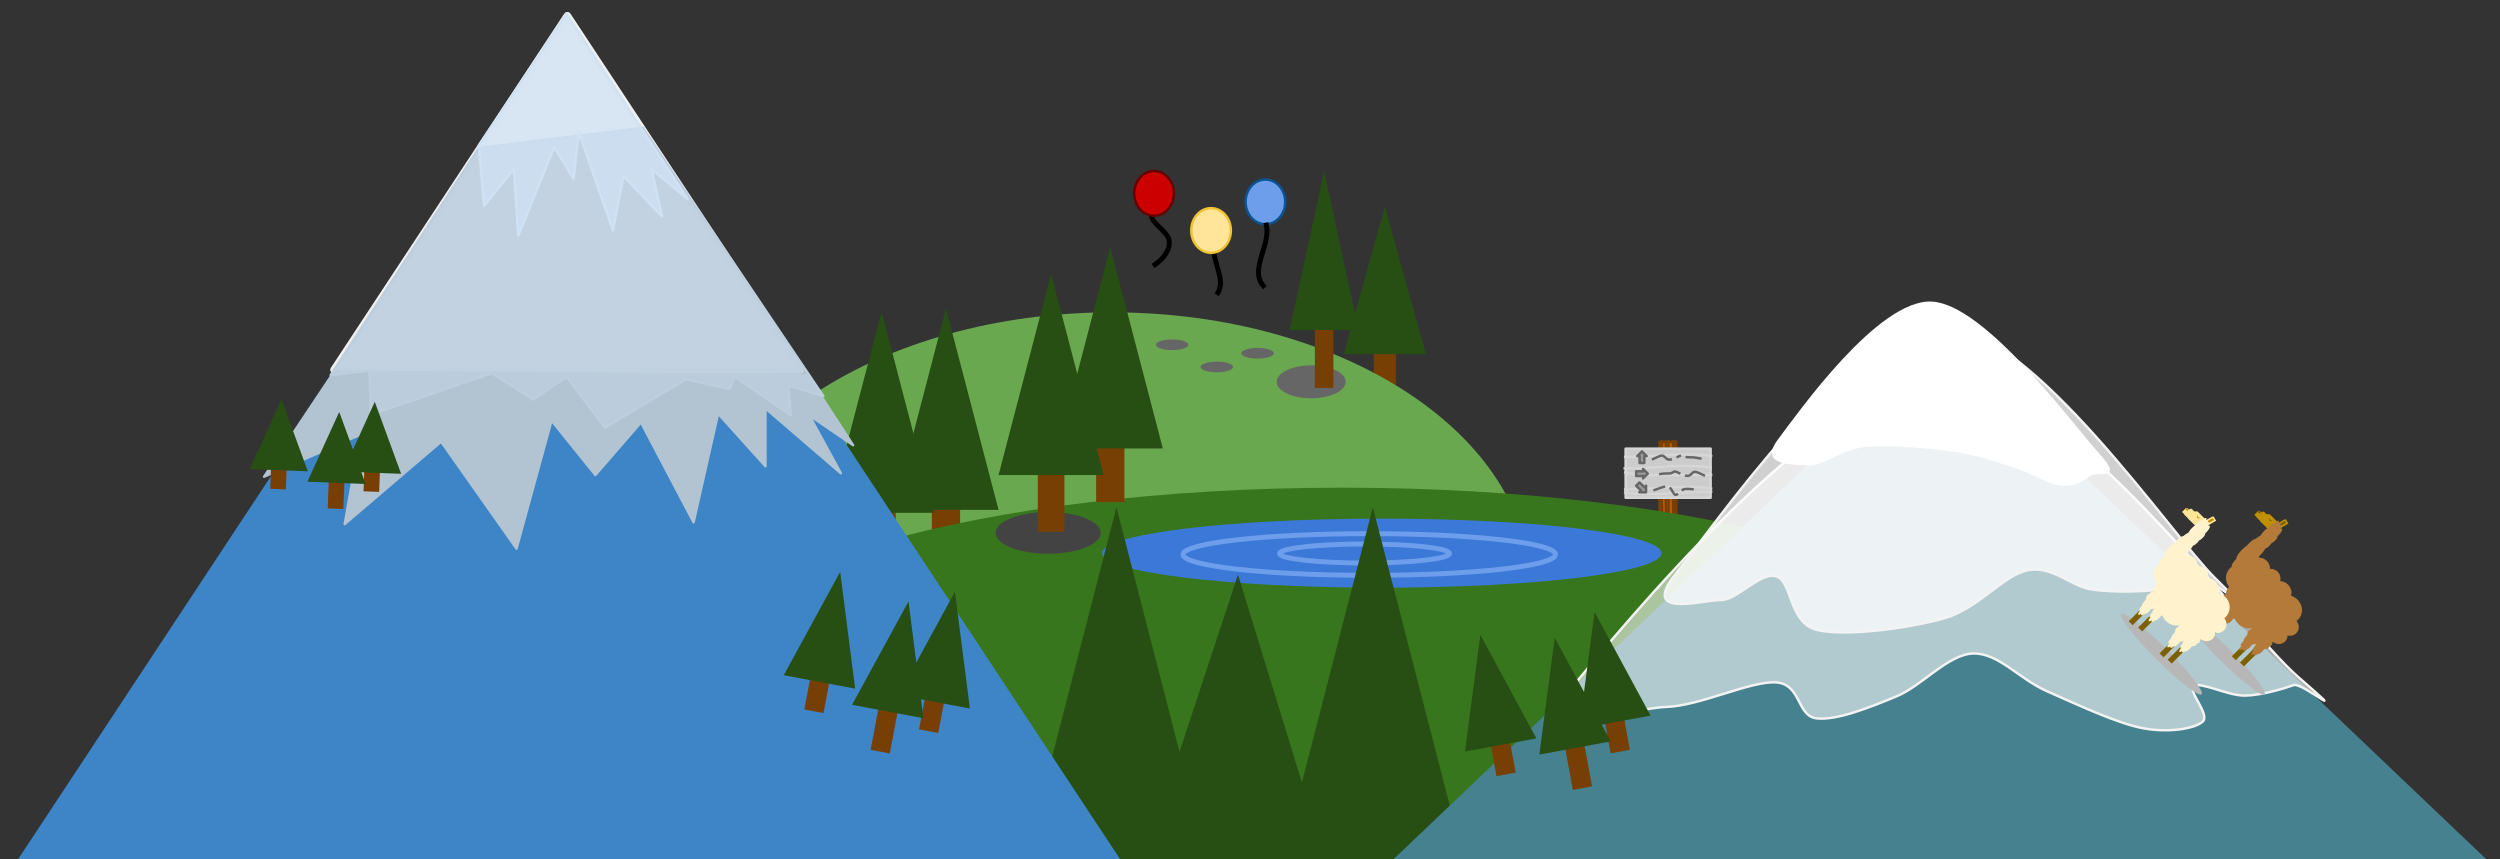 <svg viewBox="0.0 0.0 1014.097 348.462" fill="none" stroke-linecap="square" stroke-miterlimit="10" xmlns="http://www.w3.org/2000/svg"><rect x="0.0" y="0.0" width="1014.097" height="348.462" fill="#333333" stroke="none"/><clipPath id="a"><path d="M0 0h1014.097v348.462H0V0z"/></clipPath><g clip-path="url(#a)"><path d="M0 0h1014.097v348.462H0z"/><path fill="#b45f06" d="M673.15 216.632v-37.399H680v37.4z"/><path stroke="#783f04" stroke-linejoin="round" stroke-linecap="butt" d="M673.15 216.632v-37.399H680v37.4z"/><path d="M675.903 217.016c0-12.596-.686-25.315-.123-37.786"/><path stroke="#783f04" stroke-linejoin="round" stroke-linecap="butt" d="M675.903 217.016c0-12.596-.686-25.315-.123-37.786"/><path d="M676.816 179.032c-.152 12.587.38 25.38-.334 37.774"/><path stroke="#783f04" stroke-linejoin="round" stroke-linecap="butt" d="M676.816 179.032c-.152 12.587.38 25.38-.334 37.774"/><path d="M678.84 216.826c0-12.596-.687-25.316-.123-37.786"/><path stroke="#783f04" stroke-linejoin="round" stroke-linecap="butt" d="M678.84 216.826c0-12.596-.687-25.316-.123-37.786"/><path d="M679.157 179.04c0 12.596.686 25.316.123 37.786"/><path stroke="#783f04" stroke-linejoin="round" stroke-linecap="butt" d="M679.157 179.04c0 12.596.686 25.316.123 37.786"/><path d="M674.296 216.826c0-12.596-.686-25.316-.122-37.786"/><path stroke="#783f04" stroke-linejoin="round" stroke-linecap="butt" d="M674.296 216.826c0-12.596-.686-25.316-.122-37.786"/><path fill="#ccc" d="M659.415 181.996h34.488V201.9h-34.488z"/><path stroke="#d6d6d6" stroke-linejoin="round" stroke-linecap="butt" d="M659.415 181.996h34.488V201.9h-34.488z"/><path d="M659.06 189.996c11.616 0 23.346-1.994 34.846-.357"/><path stroke="#d6d6d6" stroke-linejoin="round" stroke-linecap="butt" d="M659.06 189.996c11.616 0 23.346-1.994 34.846-.357"/><path d="M694.089 192.648c-11.608-.443-23.405 1.104-34.835-.971"/><path stroke="#d6d6d6" stroke-linejoin="round" stroke-linecap="butt" d="M694.089 192.648c-11.608-.443-23.405 1.104-34.835-.971"/><path d="M659.237 198.527c11.615 0 23.345-1.994 34.845-.357"/><path stroke="#d6d6d6" stroke-linejoin="round" stroke-linecap="butt" d="M659.237 198.527c11.615 0 23.345-1.994 34.845-.357"/><path d="M694.082 199.449c-11.616 0-23.346 1.994-34.845.357"/><path stroke="#d6d6d6" stroke-linejoin="round" stroke-linecap="butt" d="M694.082 199.449c-11.616 0-23.346 1.994-34.845.357"/><path d="M659.237 185.328c11.615 0 23.345-1.995 34.845-.357"/><path stroke="#d6d6d6" stroke-linejoin="round" stroke-linecap="butt" d="M659.237 185.328c11.615 0 23.345-1.995 34.845-.357"/><path fill="#999" d="M665.092 187.836v-2.82h-.952l1.905-1.905 1.906 1.906h-.953v2.819z"/><path stroke="#666" stroke-linejoin="round" stroke-linecap="butt" d="M665.092 187.836v-2.82h-.952l1.905-1.905 1.906 1.906h-.953v2.819z"/><path fill="#999" d="M663.683 191.185h2.819v-.953l1.905 1.906-1.905 1.905v-.953h-2.82z"/><path stroke="#666" stroke-linejoin="round" stroke-linecap="butt" d="M663.683 191.185h2.819v-.953l1.905 1.906-1.905 1.905v-.953h-2.82z"/><path fill="#999" d="M665.045 195.684l1.984 1.984.677-.677v2.709h-2.708l.677-.677-1.984-1.985z"/><path stroke="#666" stroke-linejoin="round" stroke-linecap="butt" d="M665.045 195.684l1.984 1.984.677-.677v2.709h-2.708l.677-.677-1.984-1.985z"/><path d="M670.528 186.235c.607-.237 2.65-1.438 3.643-1.423.993.015 1.542 1.29 2.312 1.512.77.222 1.406.088 2.31-.179.904-.266 2.402-1.227 3.113-1.42.711-.192.785.148 1.155.266.37.118.428.354 1.065.443.637.089 1.823 0 2.756.09.934.089 2.371.371 2.845.446"/><path stroke="#666" stroke-linejoin="round" stroke-linecap="butt" stroke-dasharray="8.0,3.0,1.0,3.0" d="M670.528 186.235c.607-.237 2.65-1.438 3.643-1.423.993.015 1.542 1.29 2.312 1.512.77.222 1.406.088 2.31-.179.904-.266 2.402-1.227 3.113-1.42.711-.192.785.148 1.155.266.37.118.428.354 1.065.443.637.089 1.823 0 2.756.09.934.089 2.371.371 2.845.446"/><path d="M691.15 192.812c-.607-.237-2.65-1.437-3.643-1.422-.993.014-1.542 1.29-2.312 1.511-.77.223-1.406.088-2.31-.178-.904-.267-2.402-1.228-3.113-1.42-.711-.193-.785.147-1.155.265-.37.118-.428.355-1.065.444-.637.088-1.823 0-2.756.089-.934.09-2.371.372-2.845.446"/><path stroke="#666" stroke-linejoin="round" stroke-linecap="butt" stroke-dasharray="8.0,3.0" d="M691.15 192.812c-.607-.237-2.65-1.437-3.643-1.422-.993.014-1.542 1.29-2.312 1.511-.77.223-1.406.088-2.31-.178-.904-.267-2.402-1.228-3.113-1.42-.711-.193-.785.147-1.155.265-.37.118-.428.355-1.065.444-.637.088-1.823 0-2.756.089-.934.09-2.371.372-2.845.446"/><path d="M671.15 198.77c.904-.237 4.045-1.733 5.423-1.422 1.377.31 2.072 2.889 2.842 3.289.77.4 1.142-.52 1.78-.89.637-.37 1.2-1.111 2.044-1.333.845-.223 2.073-.045 3.021 0 .948.044 2.222.223 2.667.267"/><path stroke="#666" stroke-linejoin="round" stroke-linecap="butt" stroke-dasharray="4.0,3.0" d="M671.15 198.77c.904-.237 4.045-1.733 5.423-1.422 1.377.31 2.072 2.889 2.842 3.289.77.4 1.142-.52 1.78-.89.637-.37 1.2-1.111 2.044-1.333.845-.223 2.073-.045 3.021 0 .948.044 2.222.223 2.667.267"/><path fill="#783f04" d="M557.257 137.81h8.972v27.677h-8.972z"/><path fill="#274e13" d="M545.056 143.673l16.687-59.832 16.687 59.832z"/><path fill="#6aa84f" d="M281.276 349.437v-111.37c0-61.508 75.984-111.37 169.716-111.37 93.732 0 169.717 49.862 169.717 111.37v111.37z"/><path fill="#783f04" d="M377.995 190.812h11.464v37.764h-11.464z"/><path fill="#38761d" d="M279.675 349.437v-75.811c0-41.87 118.577-75.811 264.85-75.811 146.273 0 264.85 33.942 264.85 75.811v75.811z"/><path fill="#274e13" d="M362.404 206.812l21.323-81.637 21.323 81.637z"/><path fill="#783f04" d="M444.635 165.92H456.1v37.763h-11.465z"/><path fill="#274e13" d="M429.045 181.92l21.322-81.638 21.323 81.638z"/><path fill="#434343" d="M403.864 216.16c0-4.67 9.547-8.457 21.323-8.457s21.323 3.786 21.323 8.457c0 4.67-9.547 8.457-21.323 8.457s-21.323-3.787-21.323-8.457z"/><path fill="#783f04" d="M420.971 168.702h10.803v47.024h-10.803z"/><path fill="#274e13" d="M405.05 192.701l21.323-81.638 21.323 81.638z"/><path fill="#434343" d="M336.288 237.033c0-4.67 9.547-8.456 21.323-8.456s21.323 3.786 21.323 8.456-9.547 8.457-21.323 8.457-21.323-3.786-21.323-8.457z"/><path fill="#783f04" d="M351.88 200.01h11.464v37.765h-11.465z"/><path fill="#274e13" d="M336.289 208.01l21.323-81.637 21.322 81.638z"/><path fill="#3c78d8" d="M447.06 224.382c0-3.713 11.955-7.274 33.233-9.9 21.28-2.625 50.14-4.1 80.232-4.1 62.665 0 113.464 6.268 113.464 14s-50.8 14-113.464 14c-62.665 0-113.465-6.268-113.465-14z"/><path fill="#3c78d8" d="M479.871 224.925c0-2.243 7.961-4.394 22.131-5.98 14.17-1.586 33.389-2.476 53.428-2.476 41.73 0 75.56 3.786 75.56 8.456s-33.83 8.457-75.56 8.457c-41.73 0-75.559-3.786-75.559-8.457z"/><path stroke="#6d9eeb" stroke-width="2" stroke-linejoin="round" stroke-linecap="butt" d="M479.871 224.925c0-2.243 7.961-4.394 22.131-5.98 14.17-1.586 33.389-2.476 53.428-2.476 41.73 0 75.56 3.786 75.56 8.456s-33.83 8.457-75.56 8.457c-41.73 0-75.559-3.786-75.559-8.457z"/><path fill="#3c78d8" d="M519.044 224.524c0-1.024 3.632-2.005 10.096-2.729 6.465-.723 15.233-1.13 24.376-1.13 19.039 0 34.473 1.728 34.473 3.859 0 2.13-15.434 3.858-34.473 3.858s-34.472-1.728-34.472-3.858z"/><path stroke="#6d9eeb" stroke-width="2" stroke-linejoin="round" stroke-linecap="butt" d="M519.044 224.524c0-1.024 3.632-2.005 10.096-2.729 6.465-.723 15.233-1.13 24.376-1.13 19.039 0 34.473 1.728 34.473 3.859 0 2.13-15.434 3.858-34.473 3.858s-34.472-1.728-34.472-3.858z"/><path fill="#666" d="M517.869 154.878c0-3.688 6.268-6.678 14-6.678 7.733 0 14.001 2.99 14.001 6.678 0 3.689-6.268 6.679-14 6.679-7.733 0-14.001-2.99-14.001-6.679z"/><path fill="#783f04" d="M533.357 127.535h7.528v29.822h-7.528z"/><path fill="#274e13" d="M523.12 133.853l14.001-64.47 14 64.47zM416.06 348.6l36.819-142.82 36.819 142.788z"/><path d="M468.11 86.444c-3.69 2.355 4.988 6.778 6.024 10.604.997 3.679-2.079 7.997-5.623 10.264"/><path stroke="#000" stroke-width="2" stroke-linejoin="round" stroke-linecap="butt" d="M468.11 86.444c-3.69 2.355 4.988 6.778 6.024 10.604.997 3.679-2.079 7.997-5.623 10.264"/><path fill="#c00" d="M460.076 78.45c0-5.006 3.598-9.065 8.037-9.065 2.132 0 4.176.955 5.683 2.655 1.508 1.7 2.354 4.006 2.354 6.41 0 5.007-3.598 9.065-8.037 9.065-4.439 0-8.037-4.058-8.037-9.065z"/><path stroke="#600" stroke-linejoin="round" stroke-linecap="butt" d="M460.076 78.45c0-5.006 3.598-9.065 8.037-9.065 2.132 0 4.176.955 5.683 2.655 1.508 1.7 2.354 4.006 2.354 6.41 0 5.007-3.598 9.065-8.037 9.065-4.439 0-8.037-4.058-8.037-9.065z"/><path fill="#666" d="M468.872 139.852c0-1.197 2.957-2.167 6.604-2.167 3.648 0 6.605.97 6.605 2.167 0 1.196-2.957 2.166-6.605 2.166-3.647 0-6.604-.97-6.604-2.166z"/><path d="M492.45 101.613c0 5.72 4.611 11.99 1.605 17.104"/><path stroke="#000" stroke-width="2" stroke-linejoin="round" stroke-linecap="butt" d="M492.45 101.613c0 5.72 4.611 11.99 1.605 17.104"/><path fill="#ffe599" d="M483.221 93.491c0-5.007 3.599-9.065 8.038-9.065 2.131 0 4.176.955 5.683 2.655 1.507 1.7 2.354 4.006 2.354 6.41 0 5.007-3.598 9.065-8.037 9.065-4.44 0-8.038-4.058-8.038-9.065z"/><path stroke="#f1c232" stroke-linejoin="round" stroke-linecap="butt" d="M483.221 93.491c0-5.007 3.599-9.065 8.038-9.065 2.131 0 4.176.955 5.683 2.655 1.507 1.7 2.354 4.006 2.354 6.41 0 5.007-3.598 9.065-8.037 9.065-4.44 0-8.038-4.058-8.038-9.065z"/><path fill="#666" d="M487 148.862c0-1.196 2.957-2.166 6.605-2.166 3.647 0 6.604.97 6.604 2.166 0 1.197-2.957 2.167-6.604 2.167-3.648 0-6.605-.97-6.605-2.167z"/><path fill="#6d9eeb" d="M505.264 81.89c0-5.006 3.598-9.065 8.037-9.065 2.132 0 4.176.955 5.683 2.655 1.508 1.7 2.354 4.006 2.354 6.41 0 5.007-3.598 9.066-8.037 9.066-4.439 0-8.037-4.059-8.037-9.065z"/><path stroke="#0b5394" stroke-linejoin="round" stroke-linecap="butt" d="M505.264 81.89c0-5.006 3.598-9.065 8.037-9.065 2.132 0 4.176.955 5.683 2.655 1.508 1.7 2.354 4.006 2.354 6.41 0 5.007-3.598 9.066-8.037 9.066-4.439 0-8.037-4.059-8.037-9.065z"/><path d="M513.68 91.298c1.89 8.058-6.994 18.057-1.205 24.63"/><path stroke="#000" stroke-width="2" stroke-linejoin="round" stroke-linecap="butt" d="M513.68 91.298c1.89 8.058-6.994 18.057-1.205 24.63"/><path fill="#666" d="M503.518 143.292c0-1.197 2.957-2.167 6.605-2.167 3.647 0 6.604.97 6.604 2.167 0 1.197-2.957 2.167-6.604 2.167-3.648 0-6.605-.97-6.605-2.167z"/><path fill="#274e13" d="M520.06 348.6l36.819-142.82 36.819 142.788z"/><path fill="#3d85c6" d="M6.84 349.286L230.854 9.906l224.013 339.38z"/><path fill="#f3f3f3" d="M135.465 150.004L230.142 6.35l94.677 143.654z"/><path stroke="#efefef" stroke-width="3" stroke-linejoin="round" stroke-linecap="butt" d="M135.465 150.004L230.142 6.35l94.677 143.654z"/><path fill="#b2c3d2" d="M135.56 150.712l-28.447 42.67 39.113-17.066-6.4 36.268 39.114-33.426 30.58 43.381 14.223-51.913 17.777 22.044 18.49-21.333 21.334 40.535 9.958-44.092 19.2 21.336v-23.47l30.58 26.313-12.801-23.467 17.78 12.089-18.491-28.446z"/><path stroke="#b2c3d2" stroke-linejoin="round" stroke-linecap="butt" d="M135.56 150.712l-28.447 42.67 39.113-17.066-6.4 36.268 39.114-33.426 30.58 43.381 14.223-51.913 17.777 22.044 18.49-21.333 21.334 40.535 9.958-44.092 19.2 21.336v-23.47l30.58 26.313-12.801-23.467 17.78 12.089-18.491-28.446z"/><path fill="#bdcede" fill-opacity=".9" d="M194.228 60.043l-60.092 92.092 15.646-1.777.711 17.78 49.069-16.715 16.714 10.67 13.511-9.247 15.643 20.625 32.714-19.557 17.78 3.911 2.134-4.979 22.756 15.646-1.066-12.09 14.22 4.268-73.246-108.806z"/><path stroke="#bdcede" stroke-linejoin="round" stroke-linecap="butt" d="M194.228 60.043l-60.092 92.092 15.646-1.777.711 17.78 49.069-16.715 16.714 10.67 13.511-9.247 15.643 20.625 32.714-19.557 17.78 3.911 2.134-4.979 22.756 15.646-1.066-12.09 14.22 4.268-73.246-108.806z"/><path fill="#cfe2f3" fill-opacity=".735" d="M229.787 5.639l-35.559 53.336 2.134 24.535 12.09-14.934 1.779 27.023 14.577-35.913 7.822 12.8 2.134-18.845 13.869 39.824 4.265-22.044 15.645 16.357-4.265-19.202 14.578 12.089z"/><path stroke="#cfe2f3" stroke-linejoin="round" stroke-linecap="butt" d="M229.787 5.639l-35.559 53.336 2.134 24.535 12.09-14.934 1.779 27.023 14.577-35.913 7.822 12.8 2.134-18.845 13.869 39.824 4.265-22.044 15.645 16.357-4.265-19.202 14.578 12.089z"/><path fill="#45818e" d="M564.297 349.433l222.589-211.91 222.59 211.91z"/><path fill="#fbfbfb" fill-opacity=".592" d="M787.89 153.44c-49.119.825-131.978 103.638-150.665 125.86-18.687 22.221 24.658 7.884 38.543 7.47 13.886-.414 34.583-10.725 44.77-9.954 10.187.772 8.24 13.633 16.352 14.582 8.111.95 21.738-4.502 32.315-8.887 10.577-4.384 20.96-17.065 31.146-17.42 10.187-.354 18.556 10.254 29.976 15.292 11.42 5.038 28.031 12.862 38.543 14.938 10.512 2.075 21.024.358 24.527-2.486 3.504-2.845-6.36-12.803-3.506-14.58 2.856-1.778 13.888 3.973 20.637 3.915 6.748-.059 16.286-2.962 19.855-4.266 3.568-1.304 25.306 17.188 1.557-3.556-23.749-20.745-94.93-121.734-144.05-120.909z"/><path stroke="#f3f3f3" stroke-linejoin="round" stroke-linecap="butt" d="M787.89 153.44c-49.119.825-131.978 103.638-150.665 125.86-18.687 22.221 24.658 7.884 38.543 7.47 13.886-.414 34.583-10.725 44.77-9.954 10.187.772 8.24 13.633 16.352 14.582 8.111.95 21.738-4.502 32.315-8.887 10.577-4.384 20.96-17.065 31.146-17.42 10.187-.354 18.556 10.254 29.976 15.292 11.42 5.038 28.031 12.862 38.543 14.938 10.512 2.075 21.024.358 24.527-2.486 3.504-2.845-6.36-12.803-3.506-14.58 2.856-1.778 13.888 3.973 20.637 3.915 6.748-.059 16.286-2.962 19.855-4.266 3.568-1.304 25.306 17.188 1.557-3.556-23.749-20.745-94.93-121.734-144.05-120.909z"/><path fill="#fff" fill-opacity=".769" d="M787.406 132.1c-36.454-.297-92.701 82.078-107.62 100.627-14.917 18.549 11.321 10.489 18.112 10.667 6.792.178 16.136-11.614 22.637-9.599 6.501 2.015 5.052 18.844 16.371 21.688 11.32 2.844 37.267-.592 51.546-4.622 14.28-4.03 24.089-17.601 34.13-19.557 10.043-1.955 17.126 6.52 26.123 7.825 8.998 1.304 20.666.83 27.863 0 7.198-.83 11.666-4.209 15.323-4.98 3.657-.77 24.034 17.366 6.62.358-17.414-17.009-74.651-102.11-111.105-102.407z"/><path stroke="#f3f3f3" stroke-linejoin="round" stroke-linecap="butt" d="M787.406 132.1c-36.454-.297-92.701 82.078-107.62 100.627-14.917 18.549 11.321 10.489 18.112 10.667 6.792.178 16.136-11.614 22.637-9.599 6.501 2.015 5.052 18.844 16.371 21.688 11.32 2.844 37.267-.592 51.546-4.622 14.28-4.03 24.089-17.601 34.13-19.557 10.043-1.955 17.126 6.52 26.123 7.825 8.998 1.304 20.666.83 27.863 0 7.198-.83 11.666-4.209 15.323-4.98 3.657-.77 24.034 17.366 6.62.358-17.414-17.009-74.651-102.11-111.105-102.407z"/><path fill="#fff" d="M783.51 122.324c-21.69-.949-53.87 44.742-62.226 55.824-8.356 11.082 6.225 10.135 12.092 10.67 5.867.533 13.391-6.52 23.11-7.468 9.719-.948 25.187.414 35.202 1.777 10.015 1.363 17.541 4.09 24.89 6.401 7.348 2.312 13.987 6.875 19.202 7.468 5.215.592 9.481-1.72 12.09-3.914 2.607-2.193 14.282 2.55 3.556-9.244-10.727-11.793-46.226-60.566-67.917-61.514z"/><path fill="#b7b7b7" d="M893.061 281.643c.543-.544-.653-2.782-3.327-6.223s-6.605-7.803-10.929-12.127c-9.005-9.003-17.221-15.384-18.352-14.253-1.131 1.131 5.251 9.346 14.256 18.35 9.005 9.002 17.221 15.384 18.352 14.253zm25.515.033c.543-.543-.654-2.781-3.328-6.222-2.673-3.442-6.604-7.804-10.929-12.127-9.004-9.003-17.22-15.384-18.352-14.253-1.13 1.13 5.252 9.346 14.256 18.349 9.005 9.003 17.222 15.384 18.353 14.253z"/><path fill="#b37a39" d="M931.617 251.851c1.712-1.283 2.49-3.468 2.004-5.63a6.141 6.141 0 0 0-4.285-4.528c.384-1.356.095-2.847-.78-4.02-.874-1.175-2.232-1.894-3.662-1.94.375-1.204.092-2.548-.748-3.554-.84-1.007-2.12-1.534-3.384-1.396.088-1.584-.75-3.127-2.152-3.96-1.402-.832-3.116-.806-4.4.068-1.155-.679-2.523-.838-3.75-.437a4.227 4.227 0 0 0-2.652 2.53c-2.019.213-3.717 1.49-4.462 3.352-.744 1.863-.422 4.032.845 5.698-1.213 1.234-1.63 3.062-1.089 4.781a5.268 5.268 0 0 0 3.696 3.504c-1 1.931-.767 4.32.598 6.135 1.364 1.814 3.616 2.73 5.782 2.35a7.005 7.005 0 0 0 3.144 4.146c1.543.93 3.366 1.215 5.057.794.995 1.243 2.628 1.774 4.088 1.329 1.46-.445 2.438-1.771 2.447-3.32 1.557.44 3.173-.159 4.008-1.483.834-1.325.697-3.075-.34-4.339z"/><path d="M927.914 257.753a3.927 3.927 0 0 1-1.902-1.217m-4.633 3.208a3.968 3.968 0 0 1-.518-.846m-7.683-4.094c.4-.07.788-.183 1.16-.336m-7.54-8.149c.182-.352.402-.682.656-.984m-3.262-7.3c1.291-1.315 3.262-1.729 5.067-1.066m-1.45-7.985a4.44 4.44 0 0 0-.259 2.04m6.66-4.133a3.737 3.737 0 0 0-.59.496m7.142 3.396a3.981 3.981 0 0 1-.236 1.15m4.368 3.8a3.48 3.48 0 0 1-.376.817m4.818 5.144a5.858 5.858 0 0 0-1.38-.221m3.661 10.378a5.346 5.346 0 0 1-.749.47"/><path fill="#7f6000" d="M912.194 262.51l-1.595-1.595-5.292 5.292 1.595 1.595zm3.323 2.526l-1.595-1.594-5.292 5.292 1.595 1.595z"/><path fill="#b37a39" d="M915.525 259.283c.709-.66 1.305-1.418 1.536-1.953.23-.535.055-.754-.452-.563.342-.453.514-.83.465-1.016-.05-.187-.315-.16-.716.07.313-.408.462-.743.394-.888-.069-.144-.344-.076-.73.18.297-.469.32-.767.062-.765-.258.001-.753.302-1.27.771-.214.004-.578.192-.997.516a7.31 7.31 0 0 0-1.19 1.177c-.615.406-1.319 1.061-1.85 1.721-.531.66-.81 1.226-.732 1.485-.558.56-.99 1.155-1.13 1.554-.138.4.037.54.458.37-.615.724-.957 1.367-.877 1.653.08.286.567.162 1.252-.316-.161.412-.093.646.19.648.282.002.754-.228 1.31-.637.072.185.448.058.942-.319.494-.377 1-.923 1.267-1.368.37-.14.935-.587 1.4-1.109.465-.521.725-.998.644-1.182z"/><path d="M913.457 261.603c-.174.066-.291.058-.336-.023m-1.873 1.71a.28.28 0 0 1-.003-.154m-1.497.143c.126-.089.256-.187.388-.295m-.762-1.042c.112-.131.231-.263.355-.393m.316-1.53c.593-.597 1.228-1.052 1.63-1.171m.951-2.036c-.18.226-.324.44-.423.628m2.611-2.32a6.81 6.81 0 0 0-.253.242m1.462-.25a4.36 4.36 0 0 1-.264.37m.6.34a5.267 5.267 0 0 1-.248.298m.498.647c-.107.04-.227.099-.357.173m-.727 2.343c-.098.09-.196.178-.294.262"/><path fill="#b37a39" d="M916.883 258.785c.46-.393.773-.926.804-1.373.03-.447-.225-.729-.658-.727.172-.324.203-.636.085-.84-.118-.203-.372-.275-.686-.194.16-.29.184-.569.062-.738-.121-.168-.37-.203-.658-.092.12-.356.034-.643-.223-.738-.257-.094-.637.022-.977.297-.212-.076-.504-.024-.801.143a2.11 2.11 0 0 0-.748.73c-.46.176-.918.567-1.202 1.026-.283.46-.351.919-.177 1.206-.348.35-.557.781-.547 1.127.01.345.236.551.593.538-.345.491-.446 1.004-.26 1.318.185.314.624.373 1.127.15-.007.35.148.609.43.715.282.107.666.054 1.067-.148.14.212.468.225.82.033.35-.192.652-.548.753-.89.316-.003.711-.239.98-.585.27-.347.352-.725.203-.938z"/><path d="M915.687 260.327c-.15.001-.269-.05-.343-.147m-1.23 1.005a.412.412 0 0 1-.06-.153m-1.437-.414c.093-.041.186-.09.278-.149m-1.145-1.319a2.52 2.52 0 0 1 .208-.26m-.254-1.405c.37-.373.832-.59 1.188-.56m.19-1.673a1.46 1.46 0 0 0-.187.468m1.737-1.34a1.95 1.95 0 0 0-.162.147m1.361.294c-.03.09-.072.18-.125.27m.722.56a1.54 1.54 0 0 1-.135.205m.736.83c-.092 0-.19.013-.291.039m.145 2.06a2.609 2.609 0 0 1-.196.152"/><path fill="#b37a39" d="M920.343 261.177c.708-.66 1.305-1.418 1.535-1.953.23-.535.056-.754-.451-.562.342-.454.514-.831.464-1.017-.049-.187-.314-.16-.715.07.313-.407.461-.743.393-.888-.068-.144-.344-.076-.729.18.296-.469.32-.766.062-.765-.259.002-.754.302-1.27.772-.214.003-.578.19-.998.515a7.31 7.31 0 0 0-1.19 1.177c-.614.406-1.318 1.062-1.85 1.722-.53.66-.81 1.225-.732 1.485-.558.56-.99 1.154-1.129 1.553-.139.4.036.54.458.37-.616.724-.958 1.367-.878 1.653.08.286.568.163 1.252-.316-.16.412-.092.646.19.648.283.002.755-.228 1.31-.637.073.185.449.058.943-.319.493-.377 1-.923 1.267-1.368.37-.14.934-.587 1.4-1.109.464-.521.724-.998.644-1.182z"/><path d="M918.275 263.497c-.175.067-.292.059-.336-.023m-1.873 1.71a.28.28 0 0 1-.004-.154m-1.497.143c.126-.089.257-.187.389-.295m-.763-1.041a9.22 9.22 0 0 1 .356-.394m.315-1.53c.594-.597 1.229-1.052 1.631-1.17m.95-2.037c-.18.226-.324.44-.422.628m2.61-2.32a8.18 8.18 0 0 0-.253.242m1.462-.25a4.33 4.33 0 0 1-.264.37m.6.34a5.262 5.262 0 0 1-.248.298m.499.648c-.107.04-.227.098-.357.172m-.727 2.343c-.098.09-.197.178-.295.262"/><path fill="#7f6000" d="M899.686 249.473l-1.595-1.595-5.293 5.293 1.595 1.595z"/><path fill="#b37a39" d="M921.7 260.68c.461-.394.773-.927.804-1.374.031-.447-.224-.729-.658-.727.172-.324.204-.635.086-.839-.119-.204-.373-.276-.686-.195.16-.29.183-.569.062-.737-.122-.17-.37-.204-.659-.092.121-.356.034-.644-.222-.738-.257-.095-.638.02-.978.296-.211-.076-.504-.024-.8.143a2.11 2.11 0 0 0-.749.73c-.46.176-.917.567-1.201 1.026-.284.46-.351.919-.178 1.206-.347.35-.556.782-.547 1.127.01.345.237.551.593.538-.344.491-.446 1.005-.26 1.318.185.314.625.373 1.128.15-.007.351.148.609.43.716.281.106.666.053 1.067-.148.14.21.467.224.819.032.351-.192.652-.548.753-.89.316-.003.712-.239.981-.585.27-.346.351-.725.203-.938z"/><path d="M920.504 262.221c-.149.001-.268-.05-.342-.147m-1.23 1.006a.412.412 0 0 1-.06-.154m-1.437-.414c.093-.04.186-.09.278-.148m-1.146-1.32a2.82 2.82 0 0 1 .208-.26m-.254-1.405c.37-.373.832-.59 1.189-.56m.19-1.673a1.44 1.44 0 0 0-.188.468m1.737-1.34c-.056.046-.11.095-.162.148m1.362.294a1.41 1.41 0 0 1-.126.269m.723.56a1.54 1.54 0 0 1-.135.205m.735.83c-.091 0-.189.013-.29.039m.145 2.06a2.609 2.609 0 0 1-.196.152"/><path fill="#7f6000" d="M903.54 252l-1.595-1.594-5.293 5.293 1.595 1.594z"/><path fill="#b37a39" d="M903.678 246.1c.708-.66 1.305-1.418 1.535-1.953.23-.535.056-.753-.451-.562.342-.454.514-.83.464-1.017-.05-.186-.314-.16-.715.071.313-.408.461-.744.393-.888-.068-.145-.344-.077-.729.179.296-.468.32-.766.062-.765-.259.002-.754.302-1.27.772-.214.003-.578.191-.998.516a7.31 7.31 0 0 0-1.19 1.176c-.614.406-1.318 1.062-1.85 1.722-.53.66-.81 1.225-.732 1.485-.558.56-.99 1.154-1.129 1.553-.139.4.036.541.458.37-.616.724-.958 1.367-.878 1.653.08.286.568.163 1.252-.316-.16.412-.092.646.19.648.283.002.755-.227 1.31-.637.073.185.449.058.942-.319.494-.377 1-.923 1.268-1.367.37-.14.934-.588 1.4-1.11.464-.52.724-.998.644-1.182z"/><path d="M901.61 248.42c-.175.067-.292.059-.336-.022m-1.873 1.709a.28.28 0 0 1-.004-.153m-1.497.142a6.89 6.89 0 0 0 .389-.294m-.763-1.042c.112-.132.232-.264.356-.394m.315-1.53c.594-.597 1.228-1.052 1.631-1.17m.95-2.037c-.18.226-.324.44-.422.628m2.61-2.32a6.81 6.81 0 0 0-.253.242m1.462-.249a4.333 4.333 0 0 1-.264.369m.6.34a5.273 5.273 0 0 1-.248.298m.499.648c-.108.04-.227.098-.357.172m-.727 2.343c-.098.09-.197.178-.295.262"/><path fill="#b37a39" d="M905.036 245.602c.46-.393.772-.926.803-1.373.031-.447-.224-.729-.658-.727.172-.324.204-.635.085-.839-.118-.203-.372-.276-.685-.194.16-.29.183-.57.062-.738-.122-.17-.37-.204-.659-.092.121-.356.034-.644-.222-.738-.257-.095-.638.02-.978.296-.211-.076-.504-.024-.8.144a2.11 2.11 0 0 0-.749.729c-.46.176-.917.567-1.201 1.026-.284.46-.352.919-.178 1.206-.347.35-.556.782-.547 1.127.01.346.237.551.593.539-.344.49-.446 1.004-.26 1.318.185.314.625.372 1.128.15-.007.35.148.608.43.715.281.107.666.053 1.067-.148.14.211.467.224.819.032.351-.192.652-.548.753-.89.316-.003.712-.239.981-.585.27-.346.351-.725.203-.938z"/><path d="M903.84 247.144c-.15.001-.27-.05-.343-.147m-1.23 1.006a.412.412 0 0 1-.06-.154m-1.437-.414c.093-.04.186-.09.278-.148m-1.146-1.32a2.96 2.96 0 0 1 .208-.26m-.254-1.405c.37-.373.832-.59 1.189-.56m.19-1.672c-.095.158-.16.318-.188.467m1.737-1.34a1.95 1.95 0 0 0-.162.148m1.362.294c-.03.089-.073.18-.126.269m.723.56c-.038.07-.084.139-.136.205m.736.83c-.091 0-.189.013-.29.039m.145 2.06a2.613 2.613 0 0 1-.196.152"/><path fill="#b37a39" d="M907.899 248.733c.709-.66 1.305-1.418 1.535-1.953.231-.535.056-.753-.451-.562.342-.454.514-.83.465-1.017-.05-.186-.315-.16-.716.071.313-.408.462-.744.393-.888-.068-.145-.344-.077-.729.179.296-.468.32-.766.062-.765-.259.002-.753.302-1.27.772-.214.003-.578.191-.998.516a7.31 7.31 0 0 0-1.19 1.176c-.614.406-1.318 1.062-1.85 1.722-.53.66-.81 1.225-.732 1.485-.558.56-.99 1.154-1.129 1.553-.139.4.036.541.458.37-.616.724-.958 1.367-.878 1.653.08.286.568.163 1.252-.316-.16.413-.092.646.19.648.283.002.755-.227 1.31-.637.073.185.449.058.943-.319.493-.377 1-.923 1.267-1.367.37-.14.934-.588 1.4-1.11.465-.52.725-.998.644-1.182z"/><path d="M905.831 251.054c-.175.066-.292.058-.336-.023m-1.873 1.709a.28.28 0 0 1-.004-.153m-1.497.142a6.89 6.89 0 0 0 .39-.294m-.764-1.042a9.22 9.22 0 0 1 .356-.394m.315-1.53c.594-.597 1.229-1.052 1.631-1.17m.95-2.037a4.13 4.13 0 0 0-.422.628m2.61-2.32a6.81 6.81 0 0 0-.253.242m1.462-.249a4.333 4.333 0 0 1-.264.369m.6.34a5.267 5.267 0 0 1-.247.298m.498.648c-.107.04-.227.098-.357.172m-.727 2.343c-.098.09-.196.179-.295.262"/><path fill="#b37a39" d="M909.257 248.235c.46-.393.772-.926.803-1.373.031-.446-.224-.729-.657-.727.171-.324.203-.635.085-.839-.119-.203-.373-.276-.686-.194.16-.29.183-.57.062-.738-.121-.17-.37-.204-.659-.092.121-.356.035-.644-.222-.738-.257-.095-.638.02-.978.296-.211-.076-.503-.024-.8.144a2.11 2.11 0 0 0-.749.729c-.46.176-.917.567-1.2 1.027-.285.459-.352.918-.179 1.205-.347.35-.556.782-.546 1.127.01.346.236.551.592.539-.344.49-.446 1.004-.26 1.318.186.314.625.372 1.128.15-.007.35.148.608.43.715.281.107.666.053 1.067-.148.14.211.468.224.819.032.351-.192.652-.547.753-.89.316-.003.712-.239.981-.585.27-.346.351-.724.203-.938z"/><path d="M908.06 249.777c-.149.001-.268-.05-.342-.147m-1.23 1.006a.412.412 0 0 1-.06-.154m-1.437-.414c.093-.04.186-.09.278-.148m-1.146-1.32a2.96 2.96 0 0 1 .208-.26m-.254-1.405c.37-.373.832-.59 1.189-.56m.19-1.672a1.44 1.44 0 0 0-.187.467m1.736-1.34c-.056.046-.11.096-.162.148m1.362.294a1.41 1.41 0 0 1-.125.269m.722.56a1.55 1.55 0 0 1-.135.206m.736.828c-.092 0-.19.014-.291.04m.145 2.06a2.61 2.61 0 0 1-.196.152"/><path fill="#bf9000" d="M925.405 213.282l-4.69-4.69h-1.125l-2.81 2.811 5.252 5.252z"/><path fill="#b37a39" d="M916.413 225.577c1.177-1.092 2.16-2.353 2.533-3.25.373-.896.07-1.27-.779-.963.563-.755.843-1.386.753-1.702-.089-.316-.536-.28-1.205.098.516-.68.756-1.242.637-1.488-.12-.245-.583-.14-1.226.28.486-.78.518-1.283.081-1.288-.436-.006-1.262.487-2.12 1.264-.362-.001-.97.305-1.668.84a11.692 11.692 0 0 0-1.975 1.95c-1.024.667-2.192 1.752-3.069 2.85-.877 1.098-1.33 2.044-1.191 2.485-.925.929-1.636 1.919-1.858 2.588-.223.67.077.914.783.64-1.017 1.202-1.575 2.277-1.431 2.762.144.485.963.292 2.103-.496-.258.692-.135 1.089.341 1.1.477.013 1.267-.36 2.193-1.036.127.316.758.112 1.58-.509.822-.62 1.66-1.528 2.098-2.27.62-.226 1.56-.964 2.329-1.83.77-.866 1.194-1.664 1.052-1.977z"/><path d="M912.993 229.432c-.293.106-.49.09-.568-.05m-3.11 2.83a.474.474 0 0 1-.01-.26m-2.524.195c.21-.145.428-.307.648-.485m-1.32-1.782c.186-.219.384-.438.59-.653m.485-2.574c.984-.989 2.042-1.738 2.718-1.926m1.542-3.409a6.64 6.64 0 0 0-.694 1.047m4.337-3.837a9.341 9.341 0 0 0-.42.402m2.46-.377a6.992 6.992 0 0 1-.435.615m1.023.592c-.124.163-.262.33-.409.496m.861 1.108c-.18.065-.38.16-.597.28m-1.157 3.933c-.162.15-.325.296-.489.434"/><path fill="#bf9000" d="M920.42 209.614l-2.04-2.039h-.815l-2.252 2.252 2.447 2.447z"/><path fill="#bf9000" d="M918.749 209.401l-2.137-2.136h-.621l-1.554 1.554 2.447 2.447zm9.526 2.982l-.94-1.625-.514-.137-2.94 1.702 1.129 1.95z"/><path fill="#7f6000" d="M927.337 211.932l-.312-.531-.213-.057-2.143 1.211.468.797 2.143-1.211a.151.151 0 0 0 .057-.21z"/><path fill="#b37a39" d="M923.847 217.54c.853-.785 1.554-1.707 1.805-2.374.25-.666.007-.96-.626-.758.4-.553.589-1.022.51-1.265-.079-.243-.417-.231-.911.031.367-.497.529-.915.43-1.105-.1-.19-.448-.127-.92.168.34-.575.346-.955.015-.975-.332-.02-.94.324-1.564.883-.274-.014-.724.196-1.235.577a7.73 7.73 0 0 0-1.427 1.408c-.753.47-1.6 1.25-2.226 2.052-.626.801-.936 1.503-.814 1.842-.668.671-1.172 1.397-1.317 1.897-.145.5.092.696.618.513-.729.875-1.113 1.671-.986 2.044.126.373.74.256 1.578-.3-.172.515-.064.82.298.847.362.026.948-.228 1.626-.707.108.244.58.112 1.18-.33.602-.441 1.205-1.099 1.51-1.646.463-.149 1.149-.675 1.701-1.304.552-.63.846-1.22.727-1.462z"/><path d="M921.391 220.342c-.218.07-.369.05-.432-.058m-2.258 2.034a.367.367 0 0 1-.017-.197m-1.907.057c.154-.103.313-.218.473-.345m-1.065-1.399a9.73 9.73 0 0 1 .423-.475m.276-1.935c.711-.715 1.486-1.245 1.992-1.363m1.048-2.53a4.42 4.42 0 0 0-.49.769m3.152-2.755c-.103.092-.205.19-.304.29m1.853-.198a4.63 4.63 0 0 1-.307.451m.797.486a5.58 5.58 0 0 1-.292.362m.693.872a2.787 2.787 0 0 0-.443.191m-.736 2.942a9.444 9.444 0 0 1-.355.311"/><path fill="#7f6000" d="M920.753 210.114c-.333.394-.363.916-.067 1.167.296.25.806.134 1.14-.26-.317.118-.627.082-.838-.097-.211-.178-.298-.479-.235-.81zm-3.893-1.835c.143-.144.026-.495-.263-.783-.288-.289-.639-.406-.783-.262-.144.144-.026.494.262.783.289.288.64.405.783.262z"/><path fill="#fff2cc" d="M902.295 250.704c1.712-1.283 2.49-3.469 2.005-5.63a6.141 6.141 0 0 0-4.286-4.528c.384-1.357.095-2.847-.78-4.021-.874-1.174-2.231-1.893-3.662-1.94.376-1.204.093-2.547-.748-3.554-.84-1.006-2.12-1.534-3.384-1.395.089-1.585-.75-3.127-2.152-3.96-1.402-.833-3.116-.806-4.4.068-1.155-.68-2.522-.839-3.75-.437a4.227 4.227 0 0 0-2.651 2.529c-2.02.214-3.718 1.49-4.462 3.353-.745 1.862-.423 4.031.845 5.697-1.213 1.234-1.63 3.063-1.09 4.782a5.268 5.268 0 0 0 3.696 3.504c-1 1.93-.766 4.32.598 6.134 1.365 1.815 3.616 2.73 5.782 2.35a7.005 7.005 0 0 0 3.144 4.146c1.543.93 3.366 1.216 5.058.794.994 1.244 2.627 1.774 4.087 1.33 1.46-.446 2.438-1.771 2.448-3.32 1.556.44 3.173-.159 4.007-1.484.834-1.324.697-3.074-.34-4.338z"/><path d="M898.592 256.605a3.927 3.927 0 0 1-1.901-1.216m-4.633 3.207a3.969 3.969 0 0 1-.519-.845m-7.682-4.094c.399-.07.787-.183 1.158-.337m-7.539-8.148c.183-.352.403-.682.657-.985m-3.263-7.3c1.291-1.314 3.263-1.728 5.067-1.065m-1.45-7.986a4.439 4.439 0 0 0-.259 2.04m6.66-4.132a3.737 3.737 0 0 0-.59.496m7.142 3.396a3.98 3.98 0 0 1-.236 1.149m4.369 3.8c-.09.289-.217.564-.376.818m4.817 5.143a5.858 5.858 0 0 0-1.38-.22m3.661 10.378a5.338 5.338 0 0 1-.749.47"/><path fill="#7f6000" d="M882.873 261.362l-1.595-1.595-5.293 5.293 1.595 1.595zm3.323 2.527l-1.595-1.595-5.293 5.293 1.595 1.594z"/><path fill="#fff2cc" d="M886.203 258.135c.71-.66 1.305-1.417 1.536-1.953.23-.535.055-.753-.452-.562.342-.454.515-.83.465-1.017-.05-.186-.315-.16-.716.071.313-.408.462-.744.394-.888-.068-.144-.344-.077-.73.18.297-.47.321-.767.062-.766-.258.002-.753.303-1.27.772-.214.003-.577.191-.997.516a7.27 7.27 0 0 0-1.19 1.176c-.615.407-1.319 1.062-1.85 1.722-.531.66-.81 1.225-.732 1.485-.558.56-.99 1.154-1.129 1.554-.14.399.036.54.458.37-.616.723-.958 1.367-.878 1.652.08.286.567.163 1.252-.316-.16.413-.092.646.19.649.282.002.755-.228 1.31-.638.072.186.449.058.942-.318.494-.377 1-.924 1.268-1.368.37-.14.934-.588 1.4-1.11.464-.52.724-.998.644-1.182z"/><path d="M884.136 260.456c-.175.066-.292.058-.336-.023m-1.874 1.71a.28.28 0 0 1-.003-.154m-1.497.142c.126-.088.256-.187.389-.294m-.763-1.042a9.18 9.18 0 0 1 .356-.394m.315-1.53c.594-.596 1.228-1.052 1.63-1.17m.951-2.037c-.18.226-.324.441-.422.628m2.61-2.32a6.81 6.81 0 0 0-.253.243m1.462-.25a4.345 4.345 0 0 1-.264.37m.6.34a5.273 5.273 0 0 1-.248.297m.499.648c-.108.04-.228.098-.357.173m-.728 2.342a8.816 8.816 0 0 1-.294.263"/><path fill="#fff2cc" d="M887.561 257.638c.461-.393.773-.927.804-1.373.03-.447-.224-.73-.658-.727.172-.325.204-.636.085-.84-.118-.203-.372-.275-.685-.194.16-.29.183-.57.062-.738-.122-.169-.37-.204-.66-.092.122-.356.035-.643-.222-.738-.256-.094-.637.021-.977.297-.212-.077-.504-.024-.801.143a2.11 2.11 0 0 0-.748.729c-.46.176-.917.567-1.201 1.027-.284.46-.352.918-.178 1.206-.347.35-.556.781-.547 1.126.01.346.236.552.593.539-.345.49-.446 1.004-.26 1.318.185.314.624.372 1.128.15-.007.35.148.608.43.715.281.107.666.054 1.067-.148.14.211.467.224.818.032.352-.191.653-.547.754-.89.316-.003.712-.238.981-.585.27-.346.351-.724.203-.937z"/><path d="M886.365 259.18c-.149 0-.269-.05-.343-.148m-1.23 1.006a.411.411 0 0 1-.06-.154m-1.436-.413c.092-.041.185-.091.277-.149m-1.145-1.32c.063-.089.133-.176.208-.259m-.254-1.405c.37-.374.832-.591 1.188-.56m.19-1.673a1.483 1.483 0 0 0-.187.468m1.737-1.34c-.056.045-.11.095-.162.147m1.362.294c-.03.089-.073.18-.126.27m.723.56c-.039.07-.084.138-.136.205m.736.829c-.092 0-.19.013-.29.04m.144 2.06a2.629 2.629 0 0 1-.195.152"/><path fill="#fff2cc" d="M891.02 260.03c.71-.66 1.306-1.418 1.537-1.953.23-.536.055-.754-.452-.563.342-.454.514-.83.465-1.017-.05-.186-.315-.16-.716.071.313-.408.462-.744.394-.888-.069-.144-.344-.076-.73.18.297-.469.32-.767.062-.765-.259.001-.753.302-1.27.771-.214.003-.578.191-.997.516-.42.325-.854.754-1.191 1.177-.614.406-1.318 1.061-1.85 1.721-.53.66-.81 1.225-.732 1.485-.557.56-.99 1.155-1.128 1.554-.14.399.036.54.457.37-.616.723-.957 1.367-.877 1.652.08.286.567.163 1.251-.316-.16.413-.092.647.19.649.283.002.755-.228 1.311-.638.072.186.448.059.942-.318.494-.377 1-.923 1.267-1.368.37-.14.935-.588 1.4-1.11.465-.52.725-.998.644-1.182z"/><path d="M888.953 262.35c-.174.066-.292.058-.336-.023m-1.873 1.71a.279.279 0 0 1-.003-.154m-1.498.142c.127-.088.257-.187.39-.294m-.764-1.042a9.18 9.18 0 0 1 .356-.393m.315-1.53c.594-.597 1.229-1.053 1.631-1.171m.95-2.036c-.179.225-.323.44-.422.627m2.611-2.32c-.086.078-.17.16-.253.243m1.461-.25a4.348 4.348 0 0 1-.263.37m.6.34a5.262 5.262 0 0 1-.248.298m.498.647c-.107.04-.227.099-.357.173m-.727 2.342a8.84 8.84 0 0 1-.295.263"/><path fill="#7f6000" d="M870.364 248.326l-1.595-1.595-5.292 5.293 1.595 1.594z"/><path fill="#fff2cc" d="M892.379 259.532c.46-.393.772-.926.803-1.373.031-.447-.224-.73-.657-.727.172-.325.203-.636.085-.84-.118-.203-.373-.275-.686-.194.16-.29.184-.57.062-.738-.121-.169-.37-.203-.659-.092.121-.356.035-.643-.222-.738-.257-.094-.637.021-.977.297-.212-.076-.504-.024-.801.143a2.11 2.11 0 0 0-.749.729c-.46.176-.917.567-1.2 1.027-.285.46-.352.918-.179 1.206-.347.35-.556.781-.546 1.127.01.345.236.55.593.538-.345.49-.446 1.004-.26 1.318.185.314.624.372 1.127.15-.007.35.148.608.43.715.282.107.666.054 1.067-.148.14.211.468.224.819.032.351-.191.652-.547.754-.89.316-.003.711-.238.98-.585.27-.346.351-.724.203-.937z"/><path d="M891.183 261.074c-.15 0-.27-.05-.343-.148m-1.23 1.006a.412.412 0 0 1-.06-.154m-1.437-.413c.093-.041.186-.091.278-.149m-1.145-1.32a2.51 2.51 0 0 1 .208-.259m-.254-1.405c.37-.373.832-.591 1.188-.56m.19-1.673a1.437 1.437 0 0 0-.187.468m1.737-1.34a2.06 2.06 0 0 0-.163.147m1.362.294c-.03.089-.072.18-.125.27m.722.56c-.038.07-.084.138-.135.205m.736.829c-.092 0-.19.014-.291.04m.145 2.06a2.62 2.62 0 0 1-.196.152"/><path fill="#7f6000" d="M874.218 250.853l-1.595-1.594-5.292 5.292 1.595 1.595z"/><path fill="#fff2cc" d="M874.356 244.952c.709-.659 1.305-1.417 1.536-1.952.23-.535.055-.754-.452-.563.342-.453.514-.83.465-1.017-.05-.186-.315-.16-.716.072.313-.409.462-.745.393-.889-.068-.144-.343-.076-.729.18.297-.469.32-.767.062-.765-.259.001-.753.302-1.27.771-.214.003-.578.192-.998.516-.42.325-.853.754-1.19 1.177-.614.406-1.318 1.061-1.85 1.721-.53.66-.81 1.226-.732 1.485-.557.56-.99 1.155-1.128 1.554-.14.399.035.54.457.37-.616.724-.957 1.367-.877 1.653.08.285.567.162 1.251-.316-.16.412-.092.646.19.648.283.002.755-.228 1.311-.637.072.185.448.058.942-.32.493-.376 1-.922 1.267-1.367.37-.14.935-.588 1.4-1.109.465-.521.725-.998.644-1.183z"/><path d="M872.288 247.273c-.174.066-.292.058-.336-.023m-1.873 1.71a.28.28 0 0 1-.004-.154m-1.497.142a6.89 6.89 0 0 0 .39-.294m-.764-1.042a9.18 9.18 0 0 1 .356-.393m.315-1.53c.594-.597 1.229-1.052 1.631-1.171m.95-2.036c-.179.225-.323.44-.422.628m2.611-2.32a6.81 6.81 0 0 0-.254.242m1.462-.25a4.345 4.345 0 0 1-.263.37m.599.34a5.267 5.267 0 0 1-.247.298m.498.647c-.107.04-.227.099-.357.173m-.727 2.342a9.03 9.03 0 0 1-.295.263"/><path fill="#fff2cc" d="M875.714 244.455c.46-.393.772-.926.803-1.373.031-.447-.224-.73-.657-.727.172-.325.203-.636.085-.84-.118-.203-.373-.275-.686-.194.16-.29.184-.569.062-.738-.121-.168-.37-.203-.659-.092.121-.356.035-.643-.222-.738-.257-.094-.637.022-.977.297-.212-.076-.504-.024-.801.143a2.11 2.11 0 0 0-.749.73c-.46.176-.917.567-1.2 1.026-.285.46-.352.919-.179 1.206-.347.35-.556.781-.546 1.127.01.345.236.551.593.538-.345.491-.446 1.004-.26 1.318.185.314.624.372 1.127.15-.007.35.148.609.43.715.282.107.666.054 1.067-.148.14.212.468.224.819.033.351-.192.652-.548.754-.891.316-.002.711-.238.98-.584.27-.347.351-.725.203-.938z"/><path d="M874.518 245.997c-.15.001-.27-.05-.343-.147m-1.23 1.005a.411.411 0 0 1-.06-.154m-1.437-.413c.093-.041.186-.09.278-.149m-1.145-1.319a2.52 2.52 0 0 1 .208-.26m-.254-1.405c.37-.373.832-.59 1.188-.56m.19-1.673a1.437 1.437 0 0 0-.187.468m1.737-1.34a2.06 2.06 0 0 0-.163.147m1.362.294c-.03.09-.072.18-.125.27m.722.56a1.54 1.54 0 0 1-.135.205m.736.829c-.092 0-.19.014-.291.04m.145 2.06a2.62 2.62 0 0 1-.196.152"/><path fill="#fff2cc" d="M878.577 247.585c.709-.659 1.305-1.417 1.536-1.952.23-.535.055-.754-.452-.563.342-.453.514-.83.465-1.017-.05-.186-.315-.16-.716.072.313-.409.462-.744.394-.889-.069-.144-.344-.076-.73.18.297-.469.32-.767.062-.765-.258.001-.753.302-1.27.771-.214.004-.578.192-.997.516-.42.325-.854.754-1.19 1.177-.615.406-1.319 1.061-1.85 1.721-.531.66-.81 1.226-.732 1.485-.558.56-.99 1.155-1.13 1.554-.138.399.037.54.458.37-.615.724-.957 1.367-.877 1.653.08.285.567.162 1.252-.316-.161.412-.093.646.19.648.282.002.754-.228 1.31-.637.072.185.448.058.942-.319.494-.377 1-.923 1.267-1.368.37-.14.935-.587 1.4-1.109.465-.521.725-.998.644-1.183z"/><path d="M876.51 249.906c-.175.066-.292.058-.336-.023m-1.874 1.71a.28.28 0 0 1-.003-.154m-1.497.143a6.89 6.89 0 0 0 .388-.295m-.762-1.042a9.18 9.18 0 0 1 .355-.393m.316-1.53c.593-.597 1.228-1.052 1.63-1.171m.951-2.036c-.18.225-.324.44-.423.628m2.611-2.32c-.086.077-.17.159-.253.242m1.462-.25a4.348 4.348 0 0 1-.264.37m.6.34a5.267 5.267 0 0 1-.248.298m.498.647c-.107.04-.227.099-.356.173m-.728 2.342a8.7 8.7 0 0 1-.294.263"/><path fill="#fff2cc" d="M879.935 247.088c.46-.393.773-.926.804-1.373.03-.447-.225-.73-.658-.727.172-.325.203-.636.085-.84-.118-.203-.372-.275-.686-.194.16-.29.184-.569.062-.738-.121-.168-.37-.203-.658-.092.12-.356.034-.643-.223-.738-.257-.094-.637.022-.977.297-.212-.076-.504-.024-.801.143a2.11 2.11 0 0 0-.748.73c-.46.176-.918.567-1.202 1.026-.283.46-.351.919-.177 1.206-.348.35-.557.781-.547 1.127.01.345.236.551.593.538-.345.491-.446 1.004-.26 1.318.185.314.624.372 1.127.15-.007.35.148.609.43.715.282.107.666.054 1.067-.148.14.212.468.225.82.033.35-.192.652-.548.753-.891.316-.002.712-.238.98-.584.27-.347.352-.725.203-.938z"/><path d="M878.739 248.63c-.15.001-.269-.05-.343-.147m-1.23 1.005a.411.411 0 0 1-.06-.153m-1.437-.414c.093-.041.186-.09.278-.149m-1.145-1.319c.063-.09.132-.176.208-.26m-.254-1.405c.37-.373.832-.59 1.188-.56m.19-1.673a1.46 1.46 0 0 0-.187.468m1.737-1.34c-.057.046-.11.095-.162.147m1.362.294c-.03.09-.073.18-.126.27m.722.56c-.038.07-.083.139-.135.205m.736.83c-.092 0-.19.013-.29.039m.144 2.06a2.62 2.62 0 0 1-.195.152"/><path fill="#ffe599" d="M896.083 212.134l-4.69-4.69h-1.125l-2.81 2.812 5.252 5.251z"/><path fill="#fff2cc" d="M887.092 224.43c1.176-1.092 2.16-2.354 2.533-3.25.373-.897.07-1.27-.78-.963.564-.756.843-1.387.754-1.703-.09-.316-.536-.28-1.206.099.516-.68.757-1.242.637-1.488s-.583-.14-1.225.28c.485-.781.517-1.283.08-1.289-.436-.005-1.262.487-2.12 1.264-.361 0-.97.306-1.668.84a11.692 11.692 0 0 0-1.974 1.95c-1.024.668-2.193 1.753-3.07 2.85-.876 1.099-1.33 2.045-1.19 2.486-.926.928-1.636 1.918-1.86 2.588-.222.67.078.914.785.64-1.018 1.201-1.575 2.277-1.432 2.762.144.485.963.291 2.104-.496-.26.692-.136 1.088.34 1.1.477.012 1.268-.361 2.193-1.036.127.315.758.112 1.58-.51.822-.62 1.66-1.527 2.098-2.27.62-.225 1.56-.963 2.33-1.83.768-.865 1.193-1.663 1.051-1.976z"/><path d="M883.671 228.284c-.292.107-.49.09-.567-.048m-3.11 2.828a.474.474 0 0 1-.011-.259m-2.523.195c.21-.145.427-.308.647-.485m-1.32-1.782c.186-.219.384-.438.59-.654m.485-2.573c.985-.99 2.042-1.739 2.718-1.927m1.543-3.408a6.641 6.641 0 0 0-.695 1.047m4.337-3.838a12.2 12.2 0 0 0-.42.402m2.46-.376a6.977 6.977 0 0 1-.434.614m1.022.593c-.124.163-.261.33-.409.496m.861 1.108c-.18.065-.38.159-.597.28m-1.156 3.933a14.4 14.4 0 0 1-.49.434"/><path fill="#ffe599" d="M891.098 208.467l-2.04-2.04h-.815l-2.252 2.253 2.447 2.447z"/><path fill="#ffe599" d="M889.427 208.254l-2.137-2.136h-.621l-1.554 1.554 2.447 2.447zm9.526 2.982l-.94-1.626-.513-.137-2.94 1.702 1.128 1.951z"/><path fill="#bf9000" d="M898.015 210.784l-.312-.53-.212-.058-2.144 1.212.468.797 2.144-1.212a.151.151 0 0 0 .056-.209z"/><path fill="#fff2cc" d="M894.525 216.393c.854-.786 1.554-1.707 1.805-2.374.25-.667.008-.961-.626-.759.4-.553.59-1.021.51-1.264-.079-.243-.417-.232-.911.03.367-.496.53-.914.43-1.105-.1-.19-.448-.127-.92.169.34-.576.346-.955.015-.975-.331-.02-.94.324-1.563.882-.274-.014-.725.197-1.236.578-.51.38-1.03.894-1.427 1.408-.753.47-1.6 1.25-2.226 2.052-.625.8-.935 1.502-.814 1.842-.668.671-1.171 1.396-1.316 1.896-.145.5.091.697.617.514-.728.875-1.113 1.67-.986 2.044.126.373.74.256 1.578-.3-.171.515-.064.82.298.847.362.026.948-.229 1.627-.707.107.243.579.112 1.18-.33.601-.441 1.204-1.1 1.51-1.647.462-.148 1.148-.675 1.7-1.304.553-.63.846-1.219.727-1.462z"/><path d="M892.07 219.194c-.219.07-.37.05-.433-.057m-2.257 2.034a.367.367 0 0 1-.018-.197m-1.907.057c.154-.103.313-.218.474-.345m-1.066-1.4c.133-.159.275-.318.424-.474m.275-1.935c.711-.715 1.486-1.245 1.993-1.364m1.047-2.53a4.42 4.42 0 0 0-.49.77m3.153-2.756a7.12 7.12 0 0 0-.305.29m1.853-.197a4.632 4.632 0 0 1-.307.45m.797.487c-.088.12-.186.24-.292.361m.693.872a2.791 2.791 0 0 0-.443.192m-.736 2.941a9.458 9.458 0 0 1-.355.312"/><path fill="#bf9000" d="M891.432 208.966c-.333.394-.363.917-.067 1.167.296.251.806.135 1.139-.259-.317.117-.627.081-.838-.097-.21-.179-.298-.479-.234-.81zm-3.894-1.835c.144-.144.026-.494-.262-.783-.289-.288-.64-.405-.783-.262-.144.144-.027.495.262.783.288.289.639.406.783.262z"/><path fill="#783f04" d="M376.705 275.197l7.782 1.464-3.89 20.654-7.782-1.465z"/><path fill="#274e13" d="M364.474 281.957l22.882-41.925 6.066 47.37z"/><path fill="#783f04" d="M330.159 267.13l7.782 1.465-3.89 20.653-7.782-1.464z"/><path fill="#274e13" d="M317.928 273.89l22.883-41.924 6.065 47.37z"/><path fill="#783f04" d="M357.047 283.515l7.782 1.464-3.89 20.653-7.782-1.464z"/><path fill="#274e13" d="M345.64 285.899l22.883-41.925 6.065 47.37z"/><path fill="#783f04" d="M147.965 185.987l6.343.242-.51 13.3-6.343-.241z"/><path fill="#274e13" d="M139.123 191.293l12.9-28.302 10.695 29.202z"/><path fill="#783f04" d="M110.11 184.973l6.344.242-.51 13.3-6.343-.241z"/><path fill="#274e13" d="M101.268 190.28l12.9-28.303 10.696 29.202z"/><path fill="#783f04" d="M133.436 192.917l6.344.242-.51 13.3-6.343-.241z"/><path fill="#274e13" d="M124.702 195.406l12.9-28.303 10.696 29.203z"/><path fill="#783f04" d="M649.543 284.91l7.787-1.437 3.81 20.668-7.786 1.437z"/><path fill="#274e13" d="M640.569 295.622l6.245-47.354 22.72 42.006z"/><path fill="#783f04" d="M603.218 294.152l7.787-1.437 3.81 20.668-7.786 1.438z"/><path fill="#274e13" d="M594.244 304.864l6.245-47.354 22.72 42.007z"/><path fill="#783f04" d="M634.202 299.75l7.786-1.437 3.81 20.668-7.786 1.438z"/><path fill="#274e13" d="M624.42 306.084l6.245-47.354 22.72 42.006zm-160.36 42.518l38.111-115.513 35.526 115.481z"/></g></svg>